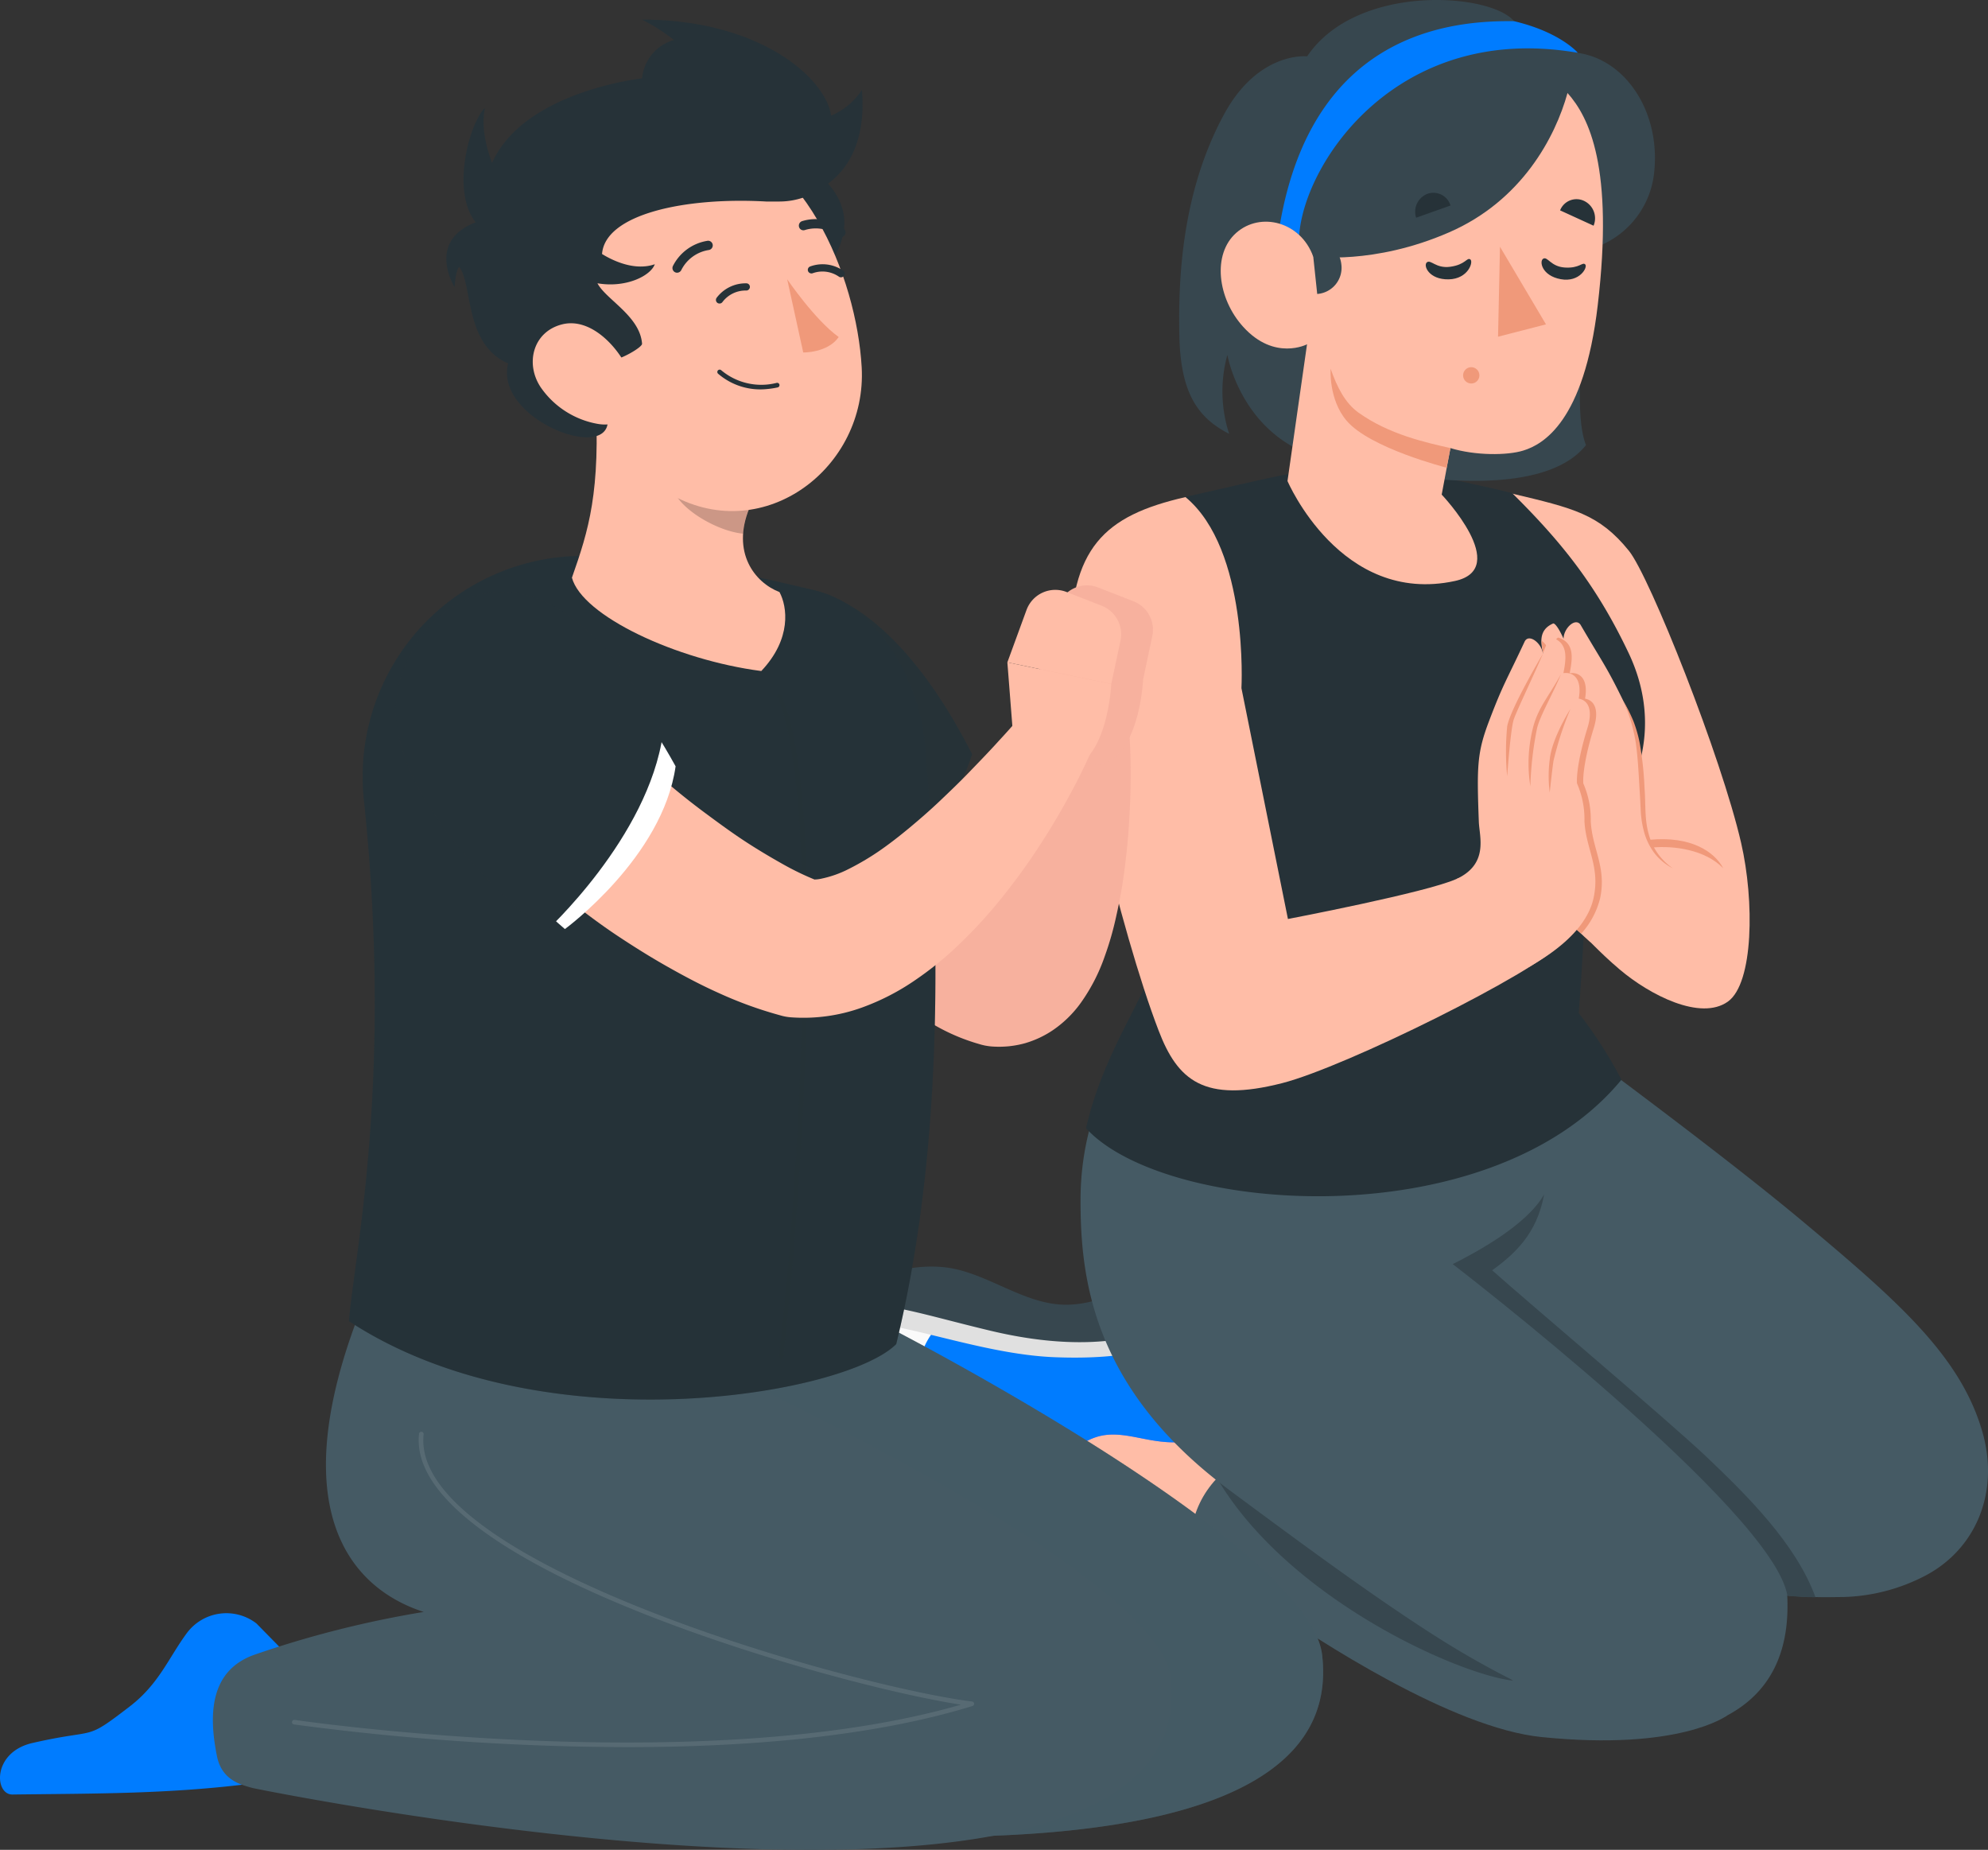<svg xmlns="http://www.w3.org/2000/svg" viewBox="0 0 359.17 334.14"><rect x="0" y="0" width="359.17" height="334.14" fill="#333333" stroke="none"/><defs><style>.cls-1{fill:#ffbda7;}.cls-13,.cls-2{fill:#455a64;}.cls-3{fill:#37474f;}.cls-4{fill:#ba68c8;}.cls-5{fill:#007cff;}.cls-6{fill:#fafafa;}.cls-7{fill:#e0e0e0;}.cls-8{fill:#f0997a;}.cls-12,.cls-15,.cls-9{fill:#263238;}.cls-10,.cls-11{fill:#f7b19f;}.cls-11,.cls-14{opacity:0.1;}.cls-12{opacity:0.3;}.cls-13{opacity:0.4;}.cls-14,.cls-17{fill:#fff;}.cls-15,.cls-16{opacity:0.2;}</style></defs><g id="Layer_2" data-name="Layer 2"><g id="Character"><g id="Character-2" data-name="Character"><g id="Bottom"><path class="cls-1" d="M263.47,275.73s-39.14-14.75-44-18.8c-4-3.38-1.61-11.46-7.2-12.84-6.45-1.59-11.05,2-15.19,5.89-3.92,3.71-9,5.38-18.69,2s-19-8.34-22.87-6.39-1.3,5.06,15.58,13.1c9.7,4.61,22.05,10,30,13.2a66,66,0,0,1,16,8.91c10.32,7.45,12.21,9,24.42,16.58,24.41,15.07,38.77,19,58.18,15.25Z"/><path class="cls-2" d="M226.83,261.75c-7.77,4.48-11.53,9.42-12,18,0,0,5.26,4.07,13.56,9.82,9.95,6.89,34,22.56,50.12,24.2,24.94,2.54,33.48-3.87,33.48-3.87Z"/><path class="cls-3" d="M219.62,266.58c12.76,22.16,44,35.95,53.75,37-3.47-2.93-8.55-12.87-13.36-23.65l-33.17-19.05A29.16,29.16,0,0,0,219.62,266.58Z"/><path class="cls-3" d="M146.41,243.69a5.54,5.54,0,0,1,.92-4.6c3.44-4.2,7.85-6.42,10.84-8a23.36,23.36,0,0,1,11.67-2.25c7.65.47,14.23,6.36,21.87,6.81,5.72.35,10.9-2.65,16.47-4a17.22,17.22,0,0,1,5.35-.47c1.53.1,3.95,1.18,4.5,2.53a7.09,7.09,0,0,1,.42,5c-.35,1.07-2.47,3.09-4,4.2-2.09,1.53-4.68,2-7.8,2.9C198.82,248.21,163.7,249.06,146.41,243.69Z"/><path class="cls-4" d="M219.69,254.72c0,.72.11,1.41.19,2.14.11,1-.41,1.28-1.2,1.84-3.23,2.27-7.29,2.05-11,1.39-2.86-.51-5.77-1.34-8.62-.77-3.4.69-6.11,3.26-8.65,5.7a7,7,0,0,0-1.38,1.86s-19.73-8.69-28.71-13.58c-4.55-2.48-9.8-4.79-13.38-8.71-.19-.21.87-1.59,1-1.72a8.46,8.46,0,0,1,4.54-2.62,22.54,22.54,0,0,1,8.68-.6c4.41.67,8.71,1.87,13.08,2.76a106.56,106.56,0,0,0,11.88,1.72,87.47,87.47,0,0,0,13.05.22,31.54,31.54,0,0,0,11.87-2.59,16.85,16.85,0,0,0,4.08-2.58,12.64,12.64,0,0,0,1.87-2.47c.61-.9,1-2.41,1.61-1.13,1.49,3.06,1.8,7.77,1.59,11.19-.14,2.36-.44,4.7-.53,7.06C219.67,254.14,219.68,254.43,219.69,254.72Z"/><path class="cls-5" d="M219.69,254.72c0,.72.11,1.41.19,2.14.11,1-.41,1.28-1.2,1.84-3.23,2.27-7.29,2.05-11,1.39-2.86-.51-5.77-1.34-8.62-.77-3.4.69-6.11,3.26-8.65,5.7a7,7,0,0,0-1.38,1.86s-19.73-8.69-28.71-13.58c-4.55-2.48-9.8-4.79-13.38-8.71-.19-.21.87-1.59,1-1.72a8.46,8.46,0,0,1,4.54-2.62,22.54,22.54,0,0,1,8.68-.6c4.41.67,8.71,1.87,13.08,2.76a106.56,106.56,0,0,0,11.88,1.72,87.47,87.47,0,0,0,13.05.22,31.54,31.54,0,0,0,11.87-2.59,16.85,16.85,0,0,0,4.08-2.58,12.64,12.64,0,0,0,1.87-2.47c.61-.9,1-2.41,1.61-1.13,1.49,3.06,1.8,7.77,1.59,11.19-.14,2.36-.44,4.7-.53,7.06C219.67,254.14,219.68,254.43,219.69,254.72Z"/><path class="cls-6" d="M168.28,241c-3.69,5.21-3.67,14.45-3.67,14.45a138.59,138.59,0,0,1-12.56-6.33c-6-3.43-5.64-5.41-5.64-5.41a5.45,5.45,0,0,1,1.74-2.71,11,11,0,0,1,8-2.48A50.54,50.54,0,0,1,168.28,241Z"/><path class="cls-6" d="M168,252.34a10.82,10.82,0,0,0-.37,4.58,4.92,4.92,0,0,0,2,.94,19.17,19.17,0,0,1,.47-4.7C170.47,251.82,168.45,251.06,168,252.34Z"/><path class="cls-6" d="M174,255.17a10.91,10.91,0,0,0-.42,4.59,5.35,5.35,0,0,0,2,.93,16.64,16.64,0,0,1,.47-4.69C176.48,254.65,174.46,253.9,174,255.17Z"/><path class="cls-6" d="M180,258a10.61,10.61,0,0,0-.38,4.54,4.83,4.83,0,0,0,2,1,18.81,18.81,0,0,1,.48-4.7C182.48,257.49,180.46,256.74,180,258Z"/><path class="cls-7" d="M218.62,235.58a4,4,0,0,0-.59-1.9s-2,4.17-9,6.59c-6.69,2.29-16.25,3.4-30.06.11s-21.77-6.33-28-3.78-4.51,7.09-4.51,7.09,3-5.66,11.74-4.6c8.43,1,20.84,5.63,32.4,6.07C202.61,245.62,214.8,244,218.62,235.58Z"/><path class="cls-2" d="M358.21,258.84c-3.86-13.74-15.19-23.72-32.26-38C311.47,208.68,284.7,189,284.7,189h0l-76.26-15.19c-3.09,13.92-13.24,23.74-13.22,43.09,0,14.08,2.22,33.94,26.84,52.22,14.94,11.09,26.86,19.8,37.56,26.6,11.31,7.18,36.87,21.32,51,14.86,10.81-4.94,12.67-14.44,12.28-22.37h0c1.73.16,3.45.26,5.05.27,1.87.06,3.58,0,4.92,0a33.87,33.87,0,0,0,14.62-3.68C356.78,280.13,361.29,269.86,358.21,258.84Z"/><path class="cls-3" d="M328,288.52c-1.6,0-3.34-.11-5.07-.27-2.48-15.39-60.47-59.91-60.47-59.91,4-2,13.38-7,16.51-12.59-1.28,7.16-5.39,10.81-9.38,13.71,6.13,5.49,31.86,27.18,38.73,33.7C315.5,270,324.48,278.82,328,288.52Z"/></g><g id="Top"><path class="cls-1" d="M273.19,89.16c11.1,2.64,15.73,3.69,21.11,10.34,3.76,4.64,16.71,37.24,20.27,52.77,2.41,10.47,2.25,25.33-2.39,28.65-4.94,3.53-14.11-1.19-19.53-5.78-3.94-3.34-5.71-5.55-7.76-7.27Z"/><path class="cls-8" d="M298.52,153.09c3.92-.36,9.58.39,12.82,3.76-1.62-3.07-5.92-5.86-13.27-5.16Z"/><path class="cls-9" d="M294.29,118.06c-6-12.68-12.55-20.52-21.1-29,0,0-11-2.67-18.39-3.87s-11.52-.81-19.27,0c-3.9.42-15.32,3.28-21.35,4.55.56,17.75,3.91,26.82-7.45,40.73-.29,11,1.83,33.23,2.1,40.89.21,6.27-9.11,17-12.62,32.44,14.22,15.57,73,20,96.74-8.77A82.32,82.32,0,0,0,285.23,183c1.07-13.74,1.36-27,1.94-30.4C297.33,142.53,299.91,130,294.29,118.06Z"/><path class="cls-3" d="M236.16,10.18s-8.77-1-15,10.45c-7.71,14.2-8.28,29.84-8.09,39.87s3,14.83,9,17.86a24.72,24.72,0,0,1-.32-14.26s2.53,14.75,17,18.68,39.81,7.7,47.79-2.38c-3.35-8.43,2-35.83,2-35.83A16.09,16.09,0,0,0,298.87,31c1.1-10.62-5-20.18-13.8-21.45,0,.35-11.52-5.71-11.52-5.71C269.36-1.28,245.13-3.11,236.16,10.18Z"/><path class="cls-5" d="M234.72,42.49c1-13.43,18-38.55,50.35-32.95,0,0-3.16-3.74-11.52-5.71-11.3-.16-36.28,2-42.3,36.65A9.12,9.12,0,0,1,234.72,42.49Z"/><path class="cls-1" d="M283.2,16.8c3.9,4.36,8.4,13.44,5.46,38.35-2.48,21.11-9.94,25.15-13.43,26.23-2.9.91-8.72.93-13.18-.44l-1.58,8.4s12.72,13.38,2.37,15.61c-20.64,4.44-30.23-18.06-30.23-18.06l3.53-24.7s-5.87,3.08-11.52-3.14c-4.67-5.13-5.64-13.14-1.26-17s11.63-2,13.89,4.28c0,0,10.94,1.57,24.51-4.34C274.94,36.28,281,24.75,283.2,16.8Z"/><path class="cls-8" d="M267.28,67.8a1.47,1.47,0,1,1-1.47-1.47A1.47,1.47,0,0,1,267.28,67.8Z"/><path class="cls-8" d="M262.05,80.94c-4.4-1-11.07-2.45-16.59-6.39-2.46-1.75-3.9-4.65-5.06-7.94,0,0-.39,5.49,2.86,9.35,4.2,5,18.1,8.52,18.1,8.52Z"/><path class="cls-3" d="M236.92,43.1l1.06,10a4.74,4.74,0,0,0,4.36-5.34A5.23,5.23,0,0,0,236.92,43.1Z"/><path class="cls-9" d="M265.63,46.85c.63.39-.34,3.54-3.9,3.61s-4.64-2.49-3.94-3.07,1.63,1.14,4.19.8C264.78,47.82,265,46.46,265.63,46.85Z"/><path class="cls-9" d="M286.4,47.76c.51.49-1,3.3-4.43,2.67s-3.92-3.29-3.14-3.71,1.33,1.41,3.83,1.6C285.39,48.52,285.88,47.26,286.4,47.76Z"/><path class="cls-9" d="M262.06,37.12l-6.21,2.21A3.47,3.47,0,0,1,257.92,35,3.23,3.23,0,0,1,262.06,37.12Z"/><path class="cls-9" d="M287.91,40.77,281.86,38a3.18,3.18,0,0,1,4.29-1.73A3.48,3.48,0,0,1,287.91,40.77Z"/><polygon class="cls-8" points="271 44.57 270.65 60.82 279.31 58.59 271 44.57"/><g id="Arm"><path class="cls-1" d="M287.34,170.18c-1.33-1.17-1.9-1.74-3.44-3.12-2.59-2.33-5.4-3.94-6.25-7.54-1.21-5.12.31-8.28.13-13.3a16,16,0,0,1,.71-6.94s.1-2.79-2.82-9.89c-1.08-2.6-.88-4.76,1.11-5.34-1-3.62.61-4.92,2.35-4.84-.84-2.81-1.32-5.37,1.46-6.58.28-.12,1,.74,1.9,2.75,0-1.89,2.14-3.89,3.06-2.53,4.08,7,4.58,7.31,7.72,13.73,2.69,5.49,3,7.88,3.52,18,.14,2.72-.17,8.92,5.44,12.26"/><path class="cls-8" d="M293.27,126.58a30.47,30.47,0,0,1,1.83,3.66,23.73,23.73,0,0,1,1.15,4,62.26,62.26,0,0,1,.87,8.15c.21,2.72,0,5.46.68,8a10.89,10.89,0,0,0,4.43,6.46,10.21,10.21,0,0,1-3.2-2.58,11.38,11.38,0,0,1-1.91-3.69,18,18,0,0,1-.69-4.1c-.06-1.38-.13-2.71-.22-4.07-.16-2.71-.29-5.42-.65-8.09A30.16,30.16,0,0,0,293.27,126.58Z"/><path class="cls-8" d="M287.4,148.38a16.18,16.18,0,0,0-1.34-6.85s-.36-2.77,1.91-10.1c.83-2.7.44-4.83-1.6-5.23.65-3.68-1.05-4.84-2.78-4.59.58-2.88.82-5.48-2-6.43-.3-.09-.94.83-1.64,2.92a3.65,3.65,0,0,0-1.42-2.36,11.9,11.9,0,0,0,.65,3.47c-1.74-.08-3.34,1.22-2.35,4.84-2,.58-2.19,2.74-1.11,5.34,2.92,7.1,2.82,9.89,2.82,9.89a16,16,0,0,0-.71,6.94c.18,5-1.34,8.18-.13,13.3a11.39,11.39,0,0,0,6.2,7.61l1.78,1.51a14.79,14.79,0,0,0,3.42-6.42C290.27,156.6,287.68,153.4,287.4,148.38Z"/></g><path class="cls-1" d="M214.18,89.79c-14.73,3.37-20.86,9.15-20.86,27.47,0,12.51,9.13,51,16,68.88,3.44,9,8.18,13.13,22.33,9.51,11.48-2.93,45.82-20,50.39-25.21s-13.47-14.14-18.88-11.68S232.69,166,232.69,166l-8.4-41.7S225.66,99.29,214.18,89.79Z"/><g id="Arm-2" data-name="Arm"><path class="cls-1" d="M276.18,174.69c7.94-4.46,10.95-8.87,11.73-12.49,1.22-5.62-1.37-8.82-1.65-13.84a16.11,16.11,0,0,0-1.34-6.84s-.36-2.78,1.91-10.11c.83-2.7.44-4.82-1.6-5.22.66-3.69-1.05-4.84-2.77-4.6.57-2.88.81-5.47-2.06-6.43-.3-.09-.94.83-1.64,2.92-.22-1.88-2.49-3.68-3.28-2.24-3.43,7.33-3.9,7.69-6.44,14.37-2.17,5.71-2.24,8.12-1.86,18.26.11,2.72,1.8,7.57-4,10.29"/><path class="cls-8" d="M283.73,128.06a57.78,57.78,0,0,0-3.07,9.43c-.27,1.8-.67,5.68-.67,5.68a23.26,23.26,0,0,1,0-6C280.39,133.28,283.73,128.06,283.73,128.06Z"/><path class="cls-8" d="M282,121.81c-1.22,3.1-3.77,7.45-4.3,9.73a60.62,60.62,0,0,0-1.21,10.5,26.08,26.08,0,0,1,.54-10.84C278,127.66,279.81,125.81,282,121.81Z"/><path class="cls-8" d="M278.76,118.08c-1.79,4.21-4.66,10.11-5.26,11.85s-1.2,10.3-1.2,10.3a47,47,0,0,1,0-9C272.83,128.06,278.76,118.08,278.76,118.08Z"/></g></g></g><path class="cls-10" d="M156.19,117.3c.7,2.1,1.59,4.49,2.53,6.86s2,4.78,3.06,7.16c2.14,4.77,4.53,9.47,7,14,1.25,2.24,2.57,4.42,3.93,6.48s2.73,4.07,4.15,5.86a43.08,43.08,0,0,0,4.18,4.58,17.36,17.36,0,0,0,2.89,2.21l-2.38-.46a7.75,7.75,0,0,0-2.85.33,6.78,6.78,0,0,0-1.89.91c-.82.63-.79.83-.66.77a8.83,8.83,0,0,0,2-2.61,50.67,50.67,0,0,0,2.31-4.61c.75-1.68,1.43-3.48,2.12-5.3s1.37-3.72,2-5.63,1.31-3.84,1.92-5.8l3.73-11.79.06-.19A7,7,0,0,1,204,131.65a124.58,124.58,0,0,1,.17,13.37c-.11,2.22-.22,4.46-.42,6.7s-.46,4.49-.78,6.77-.76,4.58-1.29,6.94a55.91,55.91,0,0,1-2.09,7.31,33,33,0,0,1-4.32,8.4,20.26,20.26,0,0,1-5.27,5.09,18,18,0,0,1-4.78,2.2,17.53,17.53,0,0,1-6,.6,10.62,10.62,0,0,1-1.9-.32l-.48-.14a35.61,35.61,0,0,1-12-6.1,59.25,59.25,0,0,1-8.05-7.4c-2.32-2.53-4.4-5.1-6.34-7.69s-3.68-5.26-5.36-7.92-3.24-5.36-4.7-8.1-2.89-5.48-4.18-8.3-2.55-5.66-3.67-8.61a92.66,92.66,0,0,1-3.12-9.33,14,14,0,0,1,26.7-8.07Z"/><path class="cls-11" d="M156.19,117.3c.7,2.1,1.59,4.49,2.53,6.86s2,4.78,3.06,7.16c2.14,4.77,4.53,9.47,7,14,1.25,2.24,2.57,4.42,3.93,6.48s2.73,4.07,4.15,5.86a43.08,43.08,0,0,0,4.18,4.58,17.36,17.36,0,0,0,2.89,2.21l-2.38-.46a7.75,7.75,0,0,0-2.85.33,6.78,6.78,0,0,0-1.89.91c-.82.63-.79.83-.66.77a8.83,8.83,0,0,0,2-2.61,50.67,50.67,0,0,0,2.31-4.61c.75-1.68,1.43-3.48,2.12-5.3s1.37-3.72,2-5.63,1.31-3.84,1.92-5.8l3.73-11.79.06-.19A7,7,0,0,1,204,131.65a124.58,124.58,0,0,1,.17,13.37c-.11,2.22-.22,4.46-.42,6.7s-.46,4.49-.78,6.77-.76,4.58-1.29,6.94a55.91,55.91,0,0,1-2.09,7.31,33,33,0,0,1-4.32,8.4,20.26,20.26,0,0,1-5.27,5.09,18,18,0,0,1-4.78,2.2,17.53,17.53,0,0,1-6,.6,10.62,10.62,0,0,1-1.9-.32l-.48-.14a35.61,35.61,0,0,1-12-6.1,59.25,59.25,0,0,1-8.05-7.4c-2.32-2.53-4.4-5.1-6.34-7.69s-3.68-5.26-5.36-7.92-3.24-5.36-4.7-8.1-2.89-5.48-4.18-8.3-2.55-5.66-3.67-8.61a92.66,92.66,0,0,1-3.12-9.33,14,14,0,0,1,26.7-8.07Z"/><path class="cls-10" d="M204.75,108.6l-6.35-2.48a5.55,5.55,0,0,0-7.22,3.25l-3.47,9.46L189,134.77l9.11,3.47c7.79-.92,8.41-15.5,8.41-15.5l1.66-7.83A5.53,5.53,0,0,0,204.75,108.6Z"/><path class="cls-11" d="M204.75,108.6l-6.35-2.48a5.55,5.55,0,0,0-7.22,3.25l-3.47,9.46L189,134.77l9.11,3.47c7.79-.92,8.41-15.5,8.41-15.5l1.66-7.83A5.53,5.53,0,0,0,204.75,108.6Z"/><path class="cls-9" d="M128,116.23c7.43-15.84,29.34-15.94,47.62,20-5.58,18.24-30.38,32.17-30.38,32.17S119,135.29,128,116.23Z"/><path class="cls-12" d="M128,116.23c7.43-15.84,29.34-15.94,47.62,20-5.58,18.24-30.38,32.17-30.38,32.17S119,135.29,128,116.23Z"/><path class="cls-2" d="M238.86,298.88C236.45,278.8,161,240,161,240l-62.89-3c-13.28,34.27-2.84,49.5,11.55,54.17a186.2,186.2,0,0,0-30.47,7.69c-8.28,2.85-11.74,13.06-6.34,20A11.43,11.43,0,0,0,78.75,323S245.48,354.28,238.86,298.88Z"/><path class="cls-13" d="M238.86,298.88C236.45,278.8,161,240,161,240l-62.89-3c-13.28,34.27-2.84,49.5,11.55,54.17a186.2,186.2,0,0,0-30.47,7.69c-8.28,2.85-11.74,13.06-6.34,20A11.43,11.43,0,0,0,78.75,323S245.48,354.28,238.86,298.88Z"/><path class="cls-5" d="M50.09,320.52l6.82-14.61a1.4,1.4,0,0,0,0-1.89L46.32,293.24a8.9,8.9,0,0,0-12.63,1.84c-3.25,4.43-5,9.14-10.26,13.17-8.37,6.43-5.49,3.83-17.56,6.59-7.29,1.66-6.9,9.35-3.62,9.31,14.9-.19,28.36-.07,43.38-2A9.17,9.17,0,0,0,50.09,320.52Z"/><path class="cls-2" d="M211.48,303c-2.4-20.08-88.17-58.76-88.17-58.76L65,237c-13.28,34.27-2.84,49.5,11.55,54.17a185.93,185.93,0,0,0-30.47,7.69c-8.28,2.85-8.38,11-6.87,18.41.87,4.23,4.17,5.09,6.45,5.71C45.68,323,218.11,358.43,211.48,303Z"/><path class="cls-14" d="M113.24,315.59a461.38,461.38,0,0,1-60.13-4.1.4.4,0,0,1-.35-.47.41.41,0,0,1,.47-.35c.74.11,73.67,10.75,120.39-2.75-22.68-3.45-100.41-25.2-97.92-48.87a.42.42,0,1,1,.83.09C75.2,271.72,97.92,283.41,117.21,291c23.22,9.14,48.58,15.16,58.42,16.35a.43.43,0,0,1,.36.38.41.41,0,0,1-.29.43C157.18,313.86,134.24,315.59,113.24,315.59Z"/><path class="cls-9" d="M147.3,106.67c-18.43-4.49-28.14-5.68-40.18-6.22a39.86,39.86,0,0,0-41.37,44.08c5.35,51.09-1.86,82.73-2.7,94.12,34.62,22.73,89.61,13.44,98.87,4.14,10.22-41.94,6.86-88.27,5.19-108.54C166.21,123.28,158.77,109.46,147.3,106.67Z"/><path class="cls-15" d="M147.3,106.67c-18.43-4.49-28.14-5.68-40.18-6.22a39.86,39.86,0,0,0-41.37,44.08c5.35,51.09-1.86,82.73-2.7,94.12,34.62,22.73,89.61,13.44,98.87,4.14,10.22-41.94,6.86-88.27,5.19-108.54C166.21,123.28,158.77,109.46,147.3,106.67Z"/><path class="cls-12" d="M141.12,245.54h-.05a.41.41,0,0,1-.36-.46c4.5-38.68,7-103.36-.28-119.14a.42.42,0,0,1,.21-.55.41.41,0,0,1,.55.2c8.05,17.47,4.19,86.51.34,119.58A.4.4,0,0,1,141.12,245.54Z"/><path class="cls-1" d="M107.56,71.19c1,17.73-1.23,24.61-4.23,33.16,1.83,6.88,18.85,14.87,34.21,16.86,5.53-5.84,4.7-11.64,3.29-14.26-4.48-1.73-8.72-7.15-5.44-15.19Z"/><path class="cls-16" d="M126.48,84.42h0L120.58,82a15.13,15.13,0,0,0,1.25,6.89c1.66,3.54,8.09,7.11,12.43,7.51a14.9,14.9,0,0,1,1.12-4.67Z"/><path class="cls-9" d="M140.14,26.48c13.6,6.79,14.62,13.94,9.75,21.38C133,38.8,140.14,26.48,140.14,26.48Z"/><path class="cls-1" d="M101.63,56.9c6.07,16.55,8.79,26.55,19.88,32.59,16.69,9.08,35.18-5.07,34.17-23.15C154.77,50.07,145,25.73,126.49,24.1,108.27,22.5,95.55,40.34,101.63,56.9Z"/><path class="cls-9" d="M155.72,16.24a12.4,12.4,0,0,1-5.56,4.65c-1-6.86-13-17.35-34.17-17.35a34.48,34.48,0,0,1,5.77,3.68A8,8,0,0,0,116,14.16S94.65,16.46,88.9,29.44c-1.07-2.87-2-6.65-1.28-9.93C84.91,22,81.39,34.43,85.94,40.16c-9,3.46-3.81,11.7-3.81,11.7s.17-3,.82-3.65c2.49,3,.83,13.94,8.86,17.44-2.5,9.79,17.53,17.72,18,10.62s.49-11.09.49-11.09c1.9-.23,5.74-2.44,5.7-3.09-.37-5-6.54-8-8.06-10.92,5.16.89,9.62-1.35,10.36-3.44-3.35,1.17-7.12-.36-9.53-1.85.55-7.2,15-10.31,29.65-9.48.82,0,1.58,0,2.32,0h.12a13.38,13.38,0,0,0,8.31-2.93C155.51,29.19,156.19,21.47,155.72,16.24Z"/><path class="cls-1" d="M97.76,70.06a15.85,15.85,0,0,0,10.3,6.52c5.54.9,7.74-4.21,5.72-9.12C112,63,106.89,57.25,101.56,58.59S94.82,65.8,97.76,70.06Z"/><path class="cls-8" d="M142.22,50.44s5,7.35,9.31,10.44c-2,2.88-6.41,2.79-6.41,2.79Z"/><path class="cls-9" d="M138.63,70.27a11.68,11.68,0,0,1-8.91-2.78.43.43,0,0,1,0-.6.43.43,0,0,1,.6,0,11.26,11.26,0,0,0,10,2.27.42.42,0,0,1,.5.32.42.42,0,0,1-.32.5A14.49,14.49,0,0,1,138.63,70.27Z"/><path class="cls-9" d="M122.35,49.26a.81.81,0,0,1-.42-.1A.85.85,0,0,1,121.6,48a8.47,8.47,0,0,1,6.27-4.51.84.84,0,0,1,.9.77.85.85,0,0,1-.77.91h0a6.72,6.72,0,0,0-4.92,3.63A.85.85,0,0,1,122.35,49.26Z"/><path class="cls-9" d="M129.9,54.82a.61.61,0,0,1-.31-.13.66.66,0,0,1-.1-.92,6.56,6.56,0,0,1,5.41-2.59.64.64,0,0,1,.58.71.66.66,0,0,1-.71.59h0a5.22,5.22,0,0,0-4.26,2.1A.64.64,0,0,1,129.9,54.82Z"/><path class="cls-9" d="M152.27,50a.59.59,0,0,0,.25-.22.64.64,0,0,0-.2-.9,6.53,6.53,0,0,0-5.94-.75A.65.65,0,0,0,146,49a.67.67,0,0,0,.87.34h0a5.21,5.21,0,0,1,4.7.64A.65.65,0,0,0,152.27,50Z"/><path class="cls-9" d="M152.25,42.77a.83.83,0,0,1-.79-.1,6.64,6.64,0,0,0-6-1.13.82.82,0,0,1-1.08-.49.86.86,0,0,1,.49-1.09,8.32,8.32,0,0,1,7.55,1.34.85.85,0,0,1,.18,1.18A.79.79,0,0,1,152.25,42.77Z"/><path class="cls-1" d="M100.82,119a38.12,38.12,0,0,0,3.31,5.39,70,70,0,0,0,4.81,5.89c1.78,1.94,3.67,3.92,5.67,5.81s4.11,3.76,6.25,5.58,4.37,3.58,6.64,5.26,4.54,3.35,6.86,4.88,4.69,2.94,7,4.24a50.78,50.78,0,0,0,6.44,3.08l-2.22-.44a6.15,6.15,0,0,0,2.94,0,19.39,19.39,0,0,0,4.79-1.71,47.06,47.06,0,0,0,5.47-3.22c1.85-1.27,3.7-2.71,5.54-4.24s3.69-3.14,5.48-4.84,3.62-3.45,5.37-5.27,3.54-3.65,5.25-5.55q1.31-1.41,2.58-2.85l2.49-2.79.25-.28a7,7,0,0,1,11.58,7.43c-.63,1.43-1.21,2.64-1.83,3.93s-1.27,2.52-1.93,3.76c-1.34,2.47-2.73,4.92-4.23,7.32s-3.07,4.78-4.76,7.11-3.48,4.61-5.39,6.87a87,87,0,0,1-6.25,6.56,59.48,59.48,0,0,1-7.52,6.08,42.35,42.35,0,0,1-9.69,5,31.16,31.16,0,0,1-12.84,1.76,9,9,0,0,1-1.57-.26l-.65-.18a72.47,72.47,0,0,1-10.81-3.95c-3.27-1.46-6.33-3.1-9.32-4.79s-5.88-3.5-8.71-5.37-5.56-3.89-8.25-6a122.4,122.4,0,0,1-15.39-13.95,83.84,83.84,0,0,1-7-8.56,55.47,55.47,0,0,1-6-10.71,13.95,13.95,0,0,1,25.39-11.52Z"/><path class="cls-1" d="M183.25,135.58,182,119.64l18.77,3.91s-.62,14.57-8.41,15.5Z"/><path class="cls-1" d="M192.68,106.93l6.35,2.48a5.54,5.54,0,0,1,3.41,6.31l-1.67,7.83L182,119.64l3.46-9.46A5.54,5.54,0,0,1,192.68,106.93Z"/><path class="cls-17" d="M76.56,125c3.64-13.7,24.48-24.73,45.5,13.42-2.32,16.45-20,29.4-20,29.4S71.9,142.5,76.56,125Z"/><path class="cls-9" d="M72.06,123.55c4-16,26-31.23,47.72,8.93-2.62,18.88-21.33,35.9-21.33,35.9S67,144,72.06,123.55Z"/><path class="cls-15" d="M72.06,123.55c4-16,26-31.23,47.72,8.93-2.62,18.88-21.33,35.9-21.33,35.9S67,144,72.06,123.55Z"/></g></g></svg>